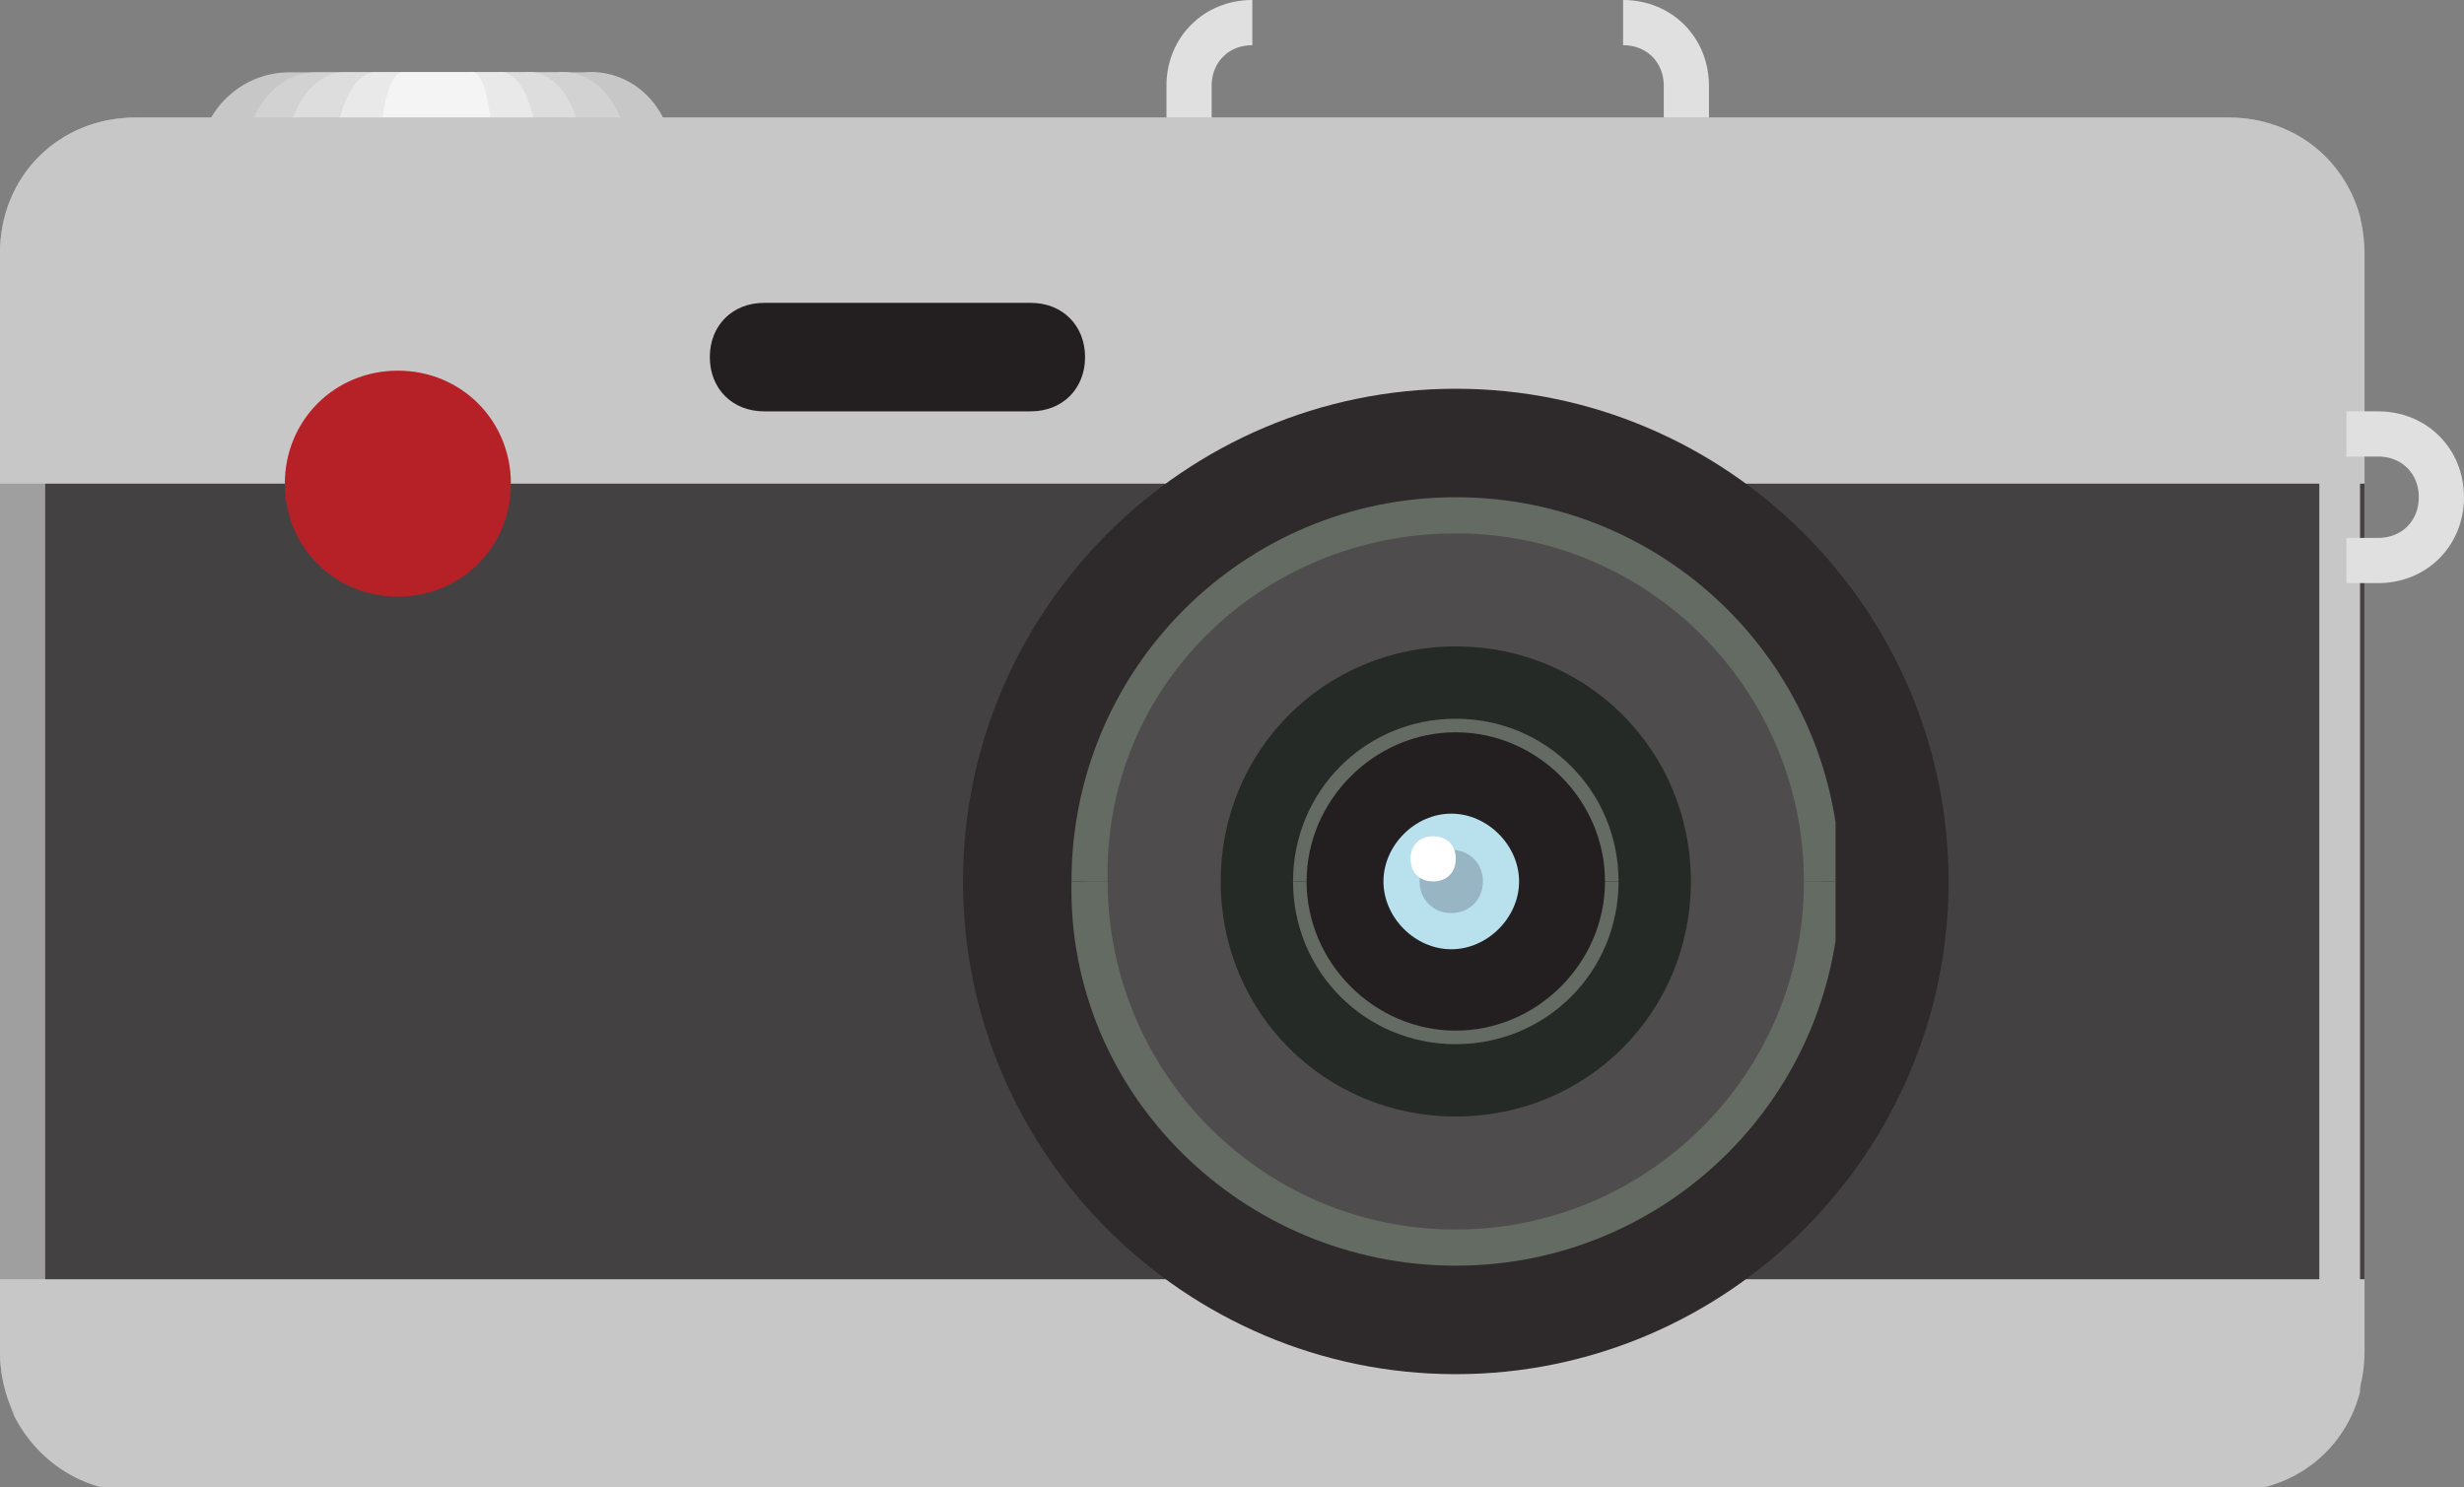 <svg xmlns="http://www.w3.org/2000/svg" xmlns:xlink="http://www.w3.org/1999/xlink" width="54.5" height="32.9" viewBox="0 0 54.5 32.9"><rect x="0" y="0" width="54.5" height="32.9" fill="#808080" stroke="none"/><path fill="#C8C7C7" d="M14.9 3.6c0 1.1-.9 2-2 2H6.4c-1.1 0-2-.9-2-2s.9-2 2-2h6.5c1.1-.1 2 .8 2 2"/><path fill="#D3D2D2" d="M13.9 3.6c0 1.1-.7 2-1.6 2H7c-.9 0-1.6-.9-1.6-2s.7-2 1.6-2h5.3c.9-.1 1.6.8 1.6 2"/><path fill="#DEDDDE" d="M12.9 3.6c0 1.1-.6 2-1.3 2h-4c-.7 0-1.3-.9-1.3-2s.6-2 1.3-2h4c.7-.1 1.3.8 1.3 2"/><path fill="#E9E9E9" d="M11.9 3.6c0 1.1-.4 2-.9 2H8.3c-.5 0-.9-.9-.9-2s.4-2 .9-2H11c.5-.1.9.8.9 2"/><path fill="#F4F4F4" d="M10.9 3.6c0 1.1-.2 2-.5 2H8.9c-.3 0-.5-.9-.5-2s.2-2 .5-2h1.5c.3-.1.5.8.5 2"/><path fill="#C8C7C7" d="M52.3 29.9c0 1.7-1.3 3-3 3H3c-1.7 0-3-1.3-3-3V5.6c0-1.7 1.3-3 3-3h46.3c1.7 0 3 1.3 3 3v24.3z"/><path fill="#444142" d="M0 10.7h52.3v17.6H0z"/><path fill="#2E2A2B" d="M43.1 19.5c0 6-4.9 10.9-10.9 10.9s-10.9-4.9-10.9-10.9S26.2 8.6 32.2 8.6s10.9 4.9 10.9 10.9"/><path fill="#4F4C4D" d="M40.3 19.5c0 4.5-3.7 8.2-8.2 8.2S24 24 24 19.5s3.7-8.2 8.2-8.2 8.1 3.7 8.1 8.2"/><defs><path id="a" d="M23.6 11h17v8.5h-17z"/></defs><clipPath id="b"><use xlink:href="#a" overflow="visible"/></clipPath><path clip-path="url(#b)" fill="#636B62" d="M32.2 11.8c4.3 0 7.7 3.5 7.7 7.7h.8c0-4.7-3.8-8.5-8.5-8.5s-8.5 3.8-8.5 8.5h.8c-.1-4.3 3.4-7.7 7.7-7.7"/><defs><path id="c" d="M23.6 19.5h17V28h-17z"/></defs><clipPath id="d"><use xlink:href="#c" overflow="visible"/></clipPath><path clip-path="url(#d)" fill="#636B62" d="M32.2 28c4.7 0 8.5-3.8 8.5-8.5h-.8c0 4.3-3.5 7.7-7.7 7.7-4.3 0-7.7-3.5-7.7-7.7h-.8c-.1 4.7 3.8 8.5 8.5 8.5"/><path fill="#252A26" d="M37.4 19.5c0 2.9-2.3 5.2-5.2 5.2S27 22.4 27 19.5c0-2.9 2.3-5.2 5.2-5.2s5.2 2.3 5.2 5.2"/><path fill="#231F20" d="M35.6 19.5c0 1.9-1.5 3.4-3.4 3.4s-3.4-1.5-3.4-3.4 1.5-3.4 3.4-3.4 3.4 1.5 3.4 3.4"/><defs><path id="e" d="M28.5 19.5h7.3v3.6h-7.3z"/></defs><clipPath id="f"><use xlink:href="#e" overflow="visible"/></clipPath><path clip-path="url(#f)" fill="#636B62" d="M32.2 22.8c-1.8 0-3.3-1.5-3.3-3.3h-.3c0 2 1.6 3.6 3.6 3.6s3.6-1.6 3.6-3.6h-.3c0 1.8-1.5 3.3-3.3 3.3"/><defs><path id="g" d="M28.5 15.9h7.3v3.6h-7.3z"/></defs><clipPath id="h"><use xlink:href="#g" overflow="visible"/></clipPath><path clip-path="url(#h)" fill="#636B62" d="M32.2 15.9c-2 0-3.6 1.6-3.6 3.6h.3c0-1.8 1.5-3.3 3.3-3.3 1.8 0 3.3 1.5 3.3 3.3h.3c0-2-1.6-3.6-3.6-3.6"/><path fill="#B9E0ED" d="M33.6 19.5c0 .8-.7 1.5-1.5 1.5s-1.5-.7-1.5-1.5.7-1.5 1.5-1.5 1.5.7 1.5 1.5"/><path fill="#98B5C3" d="M32.8 19.5c0 .4-.3.7-.7.7s-.7-.3-.7-.7.3-.7.7-.7.7.3.7.7"/><path fill="#FFF" d="M32.2 19c0 .3-.2.5-.5.5s-.5-.2-.5-.5.2-.5.5-.5.5.2.5.5"/><path fill="#B52126" d="M11.3 10.7c0 1.4-1.1 2.5-2.5 2.5s-2.5-1.1-2.5-2.5 1.1-2.5 2.5-2.5 2.5 1.1 2.5 2.5"/><path fill="#231F20" d="M24 7.9c0 .7-.5 1.2-1.2 1.2h-5.9c-.7 0-1.2-.5-1.2-1.2s.5-1.2 1.2-1.2h5.9c.7 0 1.2.5 1.2 1.2"/><g><defs><path id="i" d="M.3 3.7h51.9v29.2H.3z"/></defs><clipPath id="j"><use xlink:href="#i" overflow="visible"/></clipPath><path clip-path="url(#j)" fill="#C8C7C7" d="M3 31.9h46.3c1.1 0 2-.9 2-2V5.6c0-.5-.2-1-.5-1.3l.9-.5c.4.5.6 1.1.6 1.8V30c0 1.7-1.3 3-3 3H3c-1.2 0-2.2-.7-2.7-1.7l.9-.5c.3.7 1 1.1 1.8 1.1"/></g><g opacity=".7"><defs><path id="k" d="M0 2.6h51.6v28.7H0z"/></defs><clipPath id="l"><use xlink:href="#k" overflow="visible"/></clipPath><path clip-path="url(#l)" fill="#C8C7C7" d="M0 5.6c0-1.7 1.3-3 3-3h46.3c1 0 1.8.5 2.4 1.2l-.9.5c-.4-.4-.9-.7-1.5-.7H3c-1.1 0-2 .9-2 2V30c0 .3.1.6.2.8l-.9.5c-.2-.5-.3-.9-.3-1.4V5.6z"/></g><path fill="none" stroke="#E0E0E0" stroke-miterlimit="10" d="M51.9 9.6h.7c.8 0 1.4.6 1.4 1.4 0 .8-.6 1.4-1.4 1.4h-.7M26.3 2.6v-.7c0-.8.6-1.4 1.4-1.4M37.3 2.6v-.7c0-.8-.6-1.4-1.4-1.4"/></svg>